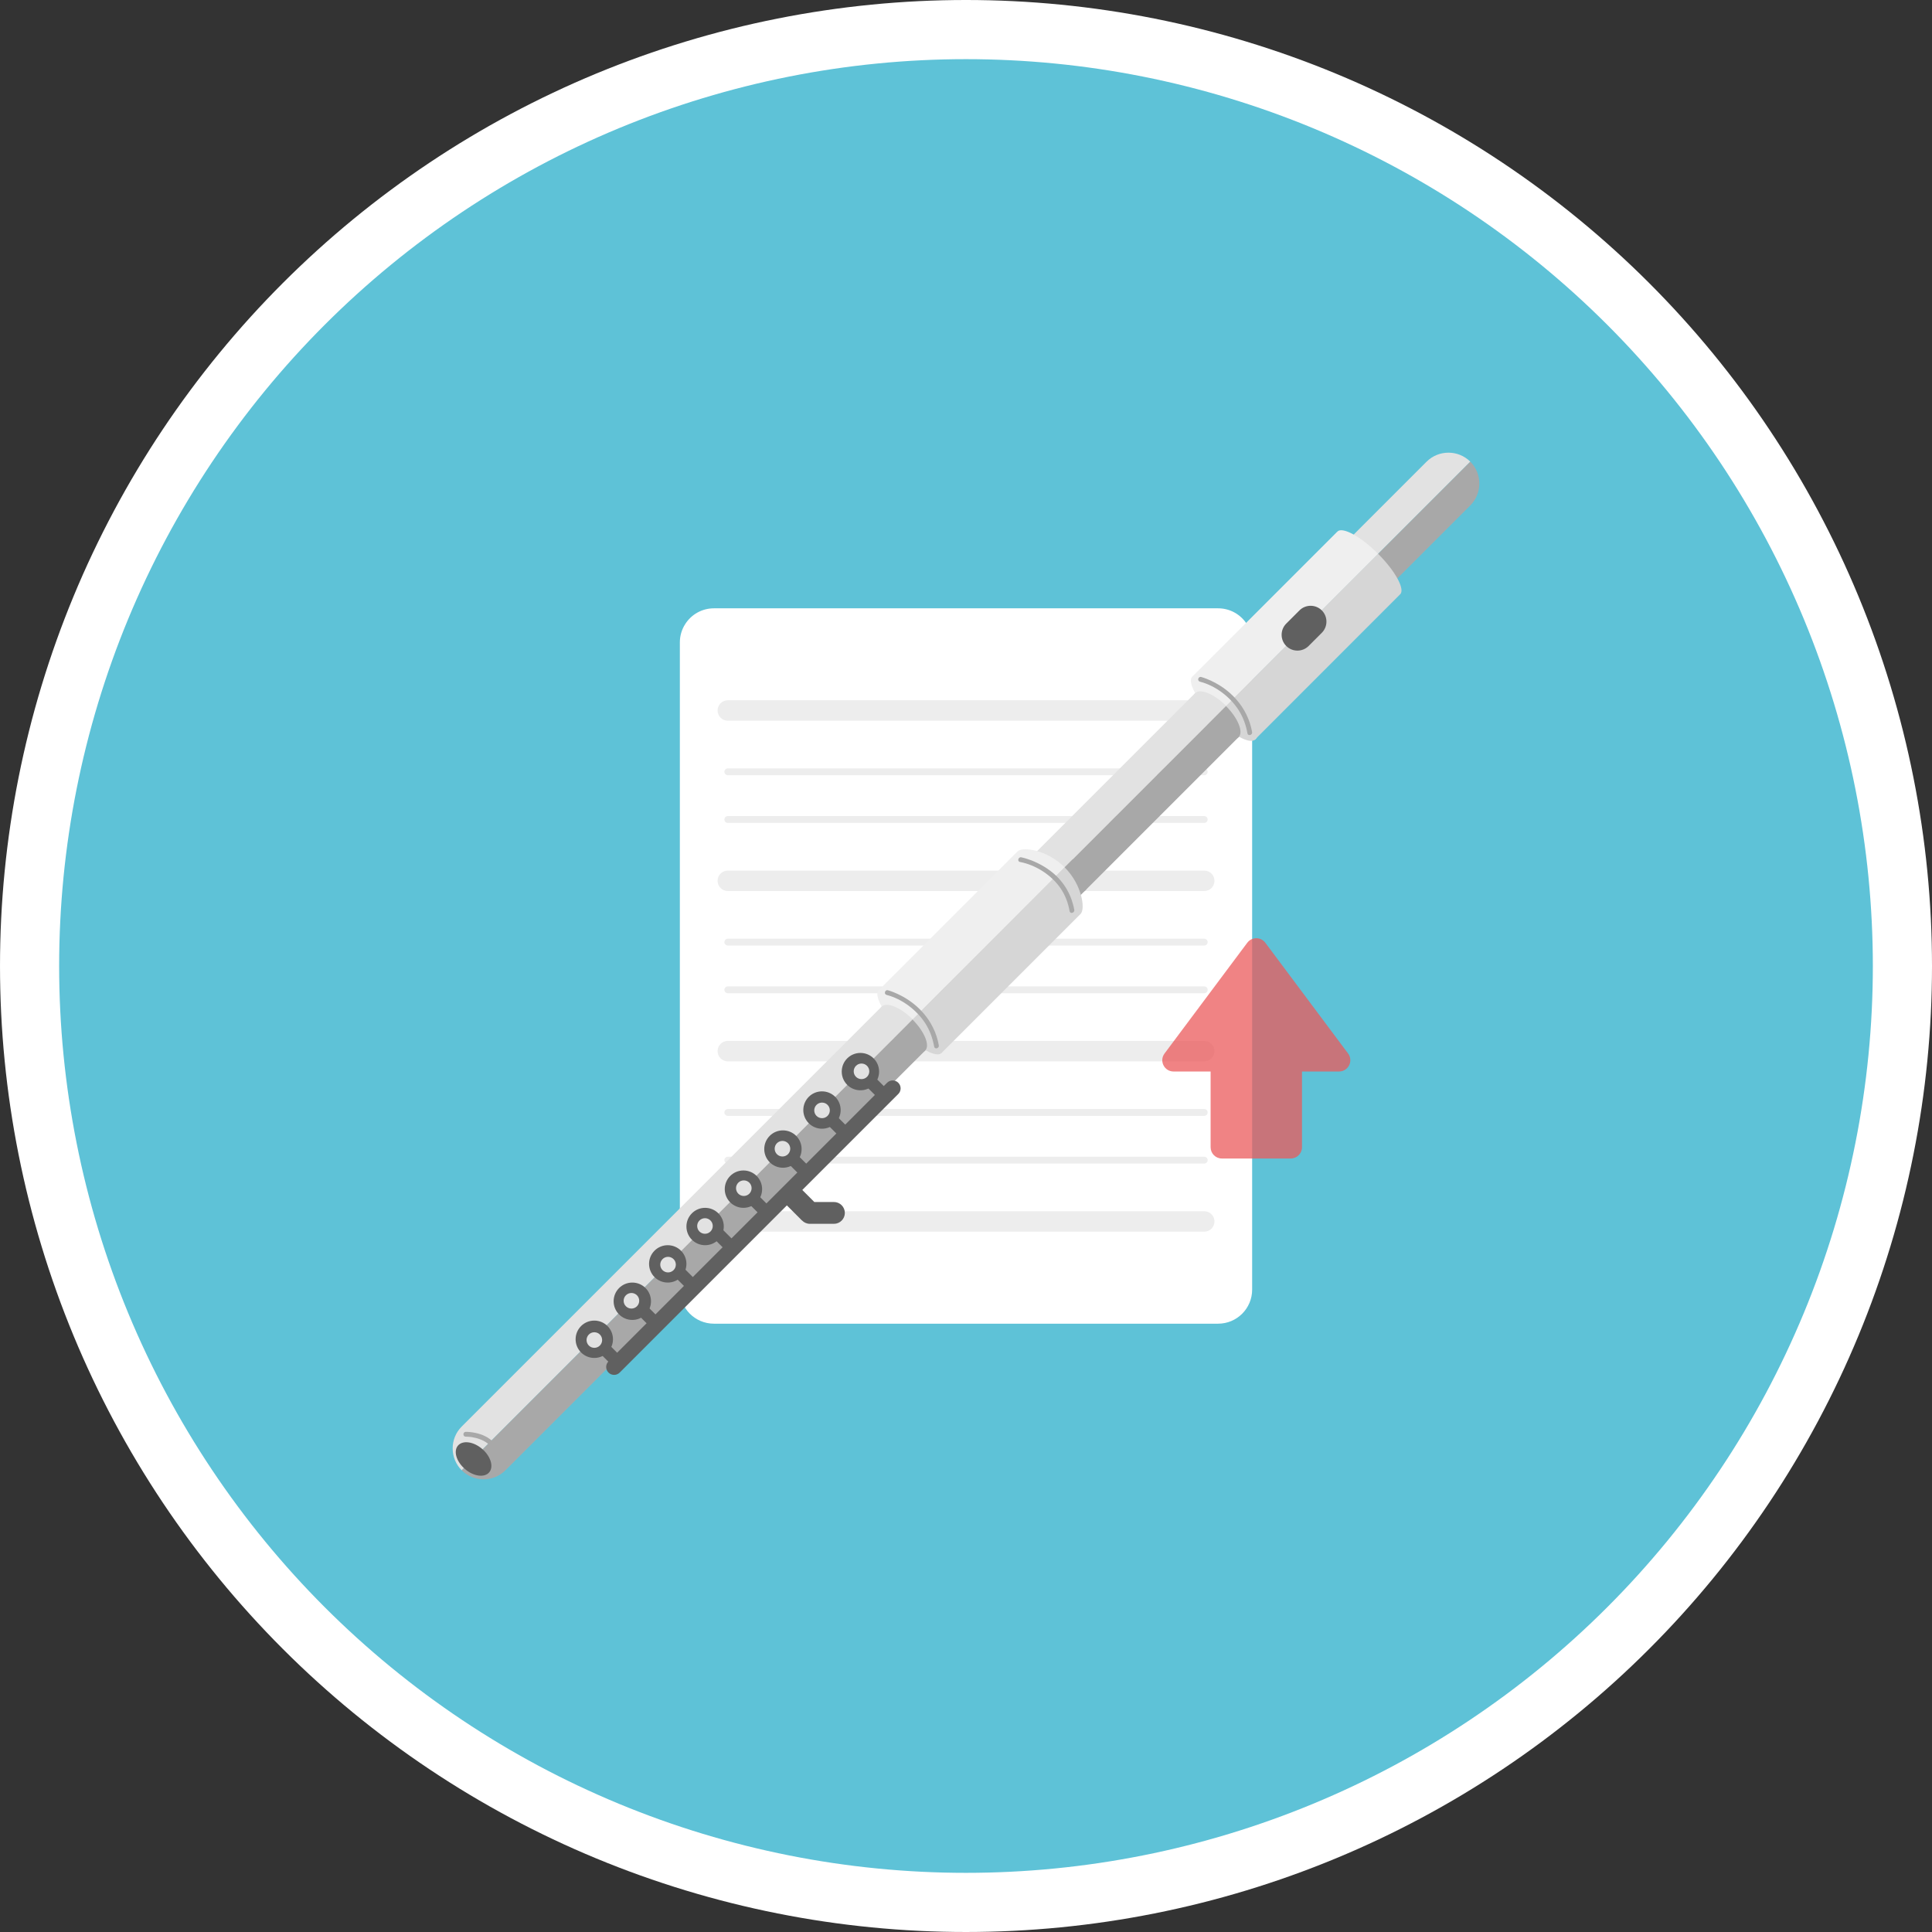 <?xml version="1.0" encoding="utf-8"?>
<!-- Generator: Adobe Illustrator 26.0.0, SVG Export Plug-In . SVG Version: 6.00 Build 0)  -->
<svg version="1.0" id="Layer_1" xmlns="http://www.w3.org/2000/svg" xmlns:xlink="http://www.w3.org/1999/xlink" x="0px" y="0px"
	 viewBox="0 0 300 300" enable-background="new 0 0 300 300" xml:space="preserve">
<rect x="0" y="0" width="300" height="300" fill="#333333" stroke="none"/>
<path fill="#FFFFFF" d="M256.065,43.933c1.736,1.736,3.428,3.513,5.077,5.332s3.252,3.677,4.809,5.575
	c1.557,1.898,3.067,3.832,4.53,5.804c1.462,1.972,2.875,3.978,4.239,6.019s2.677,4.115,3.939,6.22
	c1.262,2.106,2.472,4.241,3.629,6.406c1.157,2.165,2.261,4.357,3.31,6.576c1.05,2.219,2.044,4.463,2.984,6.731
	c0.939,2.268,1.823,4.558,2.65,6.869c0.827,2.311,1.597,4.642,2.309,6.991c0.713,2.349,1.367,4.714,1.964,7.096
	c0.596,2.381,1.134,4.776,1.613,7.184s0.898,4.826,1.259,7.254c0.361,2.428,0.661,4.864,0.901,7.307
	c0.241,2.443,0.421,4.891,0.542,7.342c0.12,2.452,0.181,4.905,0.181,7.36s-0.06,4.908-0.181,7.36
	c-0.12,2.452-0.301,4.899-0.542,7.342c-0.241,2.443-0.541,4.879-0.901,7.307c-0.36,2.428-0.78,4.846-1.259,7.254
	s-1.017,4.802-1.613,7.184c-0.596,2.381-1.251,4.746-1.964,7.096c-0.713,2.349-1.482,4.679-2.31,6.991
	c-0.827,2.311-1.71,4.601-2.65,6.869s-1.934,4.512-2.984,6.731c-1.05,2.219-2.153,4.411-3.31,6.576
	c-1.157,2.165-2.367,4.3-3.629,6.406c-1.262,2.106-2.575,4.179-3.939,6.22s-2.777,4.048-4.239,6.019
	c-1.462,1.972-2.972,3.906-4.53,5.804c-1.557,1.898-3.16,3.756-4.809,5.575s-3.341,3.596-5.077,5.332
	c-1.736,1.736-3.513,3.428-5.332,5.077s-3.677,3.252-5.575,4.809c-1.898,1.557-3.832,3.067-5.804,4.53
	c-1.972,1.462-3.978,2.875-6.019,4.239s-4.115,2.677-6.22,3.939c-2.106,1.262-4.241,2.472-6.406,3.629
	c-2.165,1.157-4.357,2.261-6.576,3.31c-2.219,1.05-4.463,2.044-6.731,2.984c-2.268,0.939-4.558,1.823-6.869,2.65
	c-2.311,0.827-4.642,1.597-6.991,2.309c-2.349,0.713-4.714,1.367-7.096,1.964c-2.381,0.596-4.776,1.134-7.183,1.613
	s-4.826,0.898-7.254,1.259c-2.428,0.36-4.864,0.661-7.307,0.901c-2.443,0.241-4.891,0.421-7.342,0.542
	c-2.452,0.12-4.905,0.181-7.36,0.181s-4.908-0.06-7.36-0.181c-2.452-0.12-4.899-0.301-7.342-0.542
	c-2.443-0.241-4.879-0.541-7.307-0.901s-4.846-0.78-7.254-1.259s-4.802-1.017-7.183-1.613s-4.747-1.251-7.096-1.964
	c-2.349-0.713-4.679-1.482-6.991-2.309c-2.311-0.827-4.601-1.71-6.869-2.65c-2.268-0.939-4.512-1.934-6.731-2.984
	s-4.411-2.153-6.576-3.31c-2.165-1.157-4.3-2.367-6.406-3.629c-2.106-1.262-4.179-2.575-6.22-3.939
	c-2.041-1.364-4.048-2.777-6.019-4.239c-1.972-1.462-3.906-2.972-5.804-4.53c-1.898-1.557-3.756-3.16-5.575-4.809
	s-3.596-3.341-5.332-5.077c-1.736-1.736-3.428-3.513-5.077-5.332s-3.252-3.677-4.809-5.575c-1.557-1.898-3.067-3.832-4.53-5.804
	c-1.462-1.972-2.875-3.978-4.239-6.019s-2.677-4.115-3.939-6.22c-1.262-2.106-2.472-4.241-3.629-6.406
	c-1.157-2.165-2.261-4.357-3.31-6.576c-1.05-2.219-2.044-4.463-2.984-6.731c-0.939-2.268-1.823-4.558-2.65-6.869
	s-1.597-4.642-2.309-6.991c-0.713-2.349-1.367-4.714-1.964-7.096c-0.596-2.381-1.134-4.776-1.613-7.183
	c-0.479-2.408-0.898-4.826-1.259-7.254c-0.36-2.428-0.661-4.864-0.901-7.307c-0.241-2.443-0.421-4.891-0.542-7.342
	c-0.12-2.453-0.18-4.906-0.18-7.361s0.06-4.908,0.181-7.36c0.12-2.452,0.301-4.899,0.542-7.342s0.541-4.879,0.901-7.307
	s0.78-4.846,1.259-7.254s1.017-4.802,1.613-7.183s1.251-4.747,1.964-7.096s1.482-4.679,2.309-6.991
	c0.827-2.311,1.71-4.601,2.65-6.869c0.939-2.268,1.934-4.512,2.984-6.731s2.153-4.411,3.31-6.576s2.367-4.3,3.629-6.406
	c1.262-2.106,2.575-4.179,3.939-6.22c1.364-2.041,2.777-4.048,4.239-6.019c1.462-1.972,2.972-3.906,4.53-5.804
	c1.557-1.898,3.16-3.756,4.809-5.575c1.649-1.819,3.341-3.596,5.077-5.332s3.513-3.428,5.332-5.077s3.677-3.252,5.575-4.809
	c1.898-1.557,3.832-3.067,5.804-4.53c1.972-1.462,3.978-2.875,6.019-4.239s4.115-2.677,6.22-3.939
	c2.106-1.262,4.241-2.472,6.406-3.629s4.357-2.261,6.576-3.31c2.219-1.05,4.463-2.044,6.731-2.984
	c2.268-0.939,4.558-1.823,6.869-2.65c2.311-0.827,4.642-1.597,6.991-2.309c2.349-0.713,4.714-1.367,7.096-1.964
	c2.381-0.596,4.776-1.134,7.184-1.613s4.826-0.899,7.254-1.259s4.864-0.661,7.307-0.901c2.443-0.241,4.89-0.421,7.342-0.542
	c2.45-0.12,4.903-0.18,7.358-0.18s4.908,0.06,7.36,0.181c2.452,0.12,4.899,0.301,7.342,0.542s4.879,0.541,7.307,0.901
	c2.428,0.36,4.846,0.78,7.254,1.259s4.802,1.017,7.183,1.613s4.747,1.251,7.096,1.964s4.679,1.482,6.991,2.309
	c2.311,0.827,4.601,1.71,6.869,2.65c2.268,0.939,4.512,1.934,6.731,2.984c2.219,1.05,4.411,2.153,6.576,3.31
	c2.165,1.157,4.3,2.367,6.406,3.629s4.179,2.575,6.22,3.939c2.041,1.364,4.048,2.777,6.019,4.239
	c1.972,1.462,3.906,2.972,5.804,4.53c1.898,1.557,3.756,3.16,5.575,4.809C252.552,40.505,254.329,42.197,256.065,43.933z"/>
<path fill="#5EC2D7" d="M290.815,150c0,2.305-0.057,4.608-0.17,6.909c-0.113,2.302-0.283,4.599-0.508,6.893
	c-0.226,2.293-0.508,4.58-0.846,6.859c-0.338,2.28-0.732,4.549-1.182,6.81c-0.45,2.26-0.954,4.508-1.514,6.744
	c-0.56,2.235-1.174,4.456-1.843,6.661c-0.669,2.205-1.392,4.393-2.168,6.563s-1.605,4.319-2.487,6.448s-1.816,4.235-2.801,6.318
	s-2.021,4.141-3.107,6.174c-1.086,2.032-2.222,4.037-3.407,6.014c-1.185,1.977-2.417,3.923-3.698,5.839
	c-1.28,1.916-2.607,3.8-3.98,5.651c-1.373,1.851-2.79,3.667-4.252,5.449c-1.462,1.781-2.967,3.526-4.514,5.233
	c-1.548,1.708-3.136,3.376-4.766,5.006c-1.63,1.63-3.298,3.218-5.006,4.766s-3.452,3.052-5.233,4.514s-3.598,2.879-5.449,4.252
	c-1.851,1.373-3.735,2.699-5.651,3.98c-1.916,1.28-3.863,2.513-5.839,3.698c-1.977,1.185-3.981,2.32-6.014,3.407
	c-2.032,1.086-4.09,2.122-6.174,3.107c-2.083,0.985-4.189,1.919-6.319,2.801c-2.129,0.882-4.279,1.711-6.448,2.487
	s-4.357,1.499-6.563,2.168c-2.205,0.669-4.426,1.283-6.661,1.843s-4.483,1.065-6.744,1.514c-2.26,0.45-4.53,0.843-6.81,1.182
	c-2.28,0.338-4.566,0.62-6.859,0.846s-4.591,0.395-6.893,0.508s-4.605,0.17-6.909,0.17c-2.305,0-4.608-0.057-6.909-0.17
	s-4.599-0.283-6.893-0.508c-2.293-0.226-4.58-0.508-6.859-0.846c-2.28-0.338-4.549-0.732-6.81-1.182
	c-2.26-0.45-4.508-0.954-6.744-1.514c-2.235-0.56-4.456-1.174-6.661-1.843c-2.205-0.669-4.393-1.392-6.563-2.168
	c-2.17-0.776-4.319-1.605-6.448-2.487s-4.235-1.816-6.319-2.801c-2.083-0.985-4.141-2.021-6.173-3.107s-4.037-2.222-6.014-3.407
	c-1.977-1.185-3.923-2.417-5.839-3.698c-1.916-1.28-3.8-2.607-5.651-3.98c-1.851-1.373-3.667-2.79-5.449-4.252
	c-1.781-1.462-3.526-2.967-5.233-4.514c-1.708-1.548-3.376-3.136-5.006-4.766s-3.218-3.298-4.766-5.006s-3.052-3.452-4.514-5.233
	s-2.879-3.598-4.252-5.449c-1.373-1.851-2.699-3.735-3.98-5.651c-1.28-1.916-2.513-3.863-3.698-5.839
	c-1.185-1.977-2.32-3.981-3.407-6.014c-1.086-2.032-2.122-4.09-3.107-6.174c-0.985-2.083-1.919-4.189-2.801-6.318
	s-1.711-4.279-2.487-6.448c-0.776-2.17-1.499-4.357-2.168-6.563c-0.669-2.205-1.283-4.426-1.843-6.661s-1.065-4.483-1.514-6.744
	c-0.45-2.26-0.843-4.53-1.182-6.81c-0.338-2.28-0.62-4.566-0.846-6.859s-0.395-4.591-0.508-6.893s-0.17-4.605-0.17-6.909
	c0-2.305,0.057-4.608,0.17-6.909c0.113-2.302,0.283-4.599,0.508-6.893c0.226-2.293,0.508-4.58,0.846-6.859
	c0.338-2.28,0.732-4.549,1.182-6.81c0.45-2.26,0.954-4.508,1.514-6.744c0.56-2.235,1.174-4.456,1.843-6.661
	c0.669-2.205,1.392-4.393,2.168-6.563c0.776-2.17,1.606-4.319,2.487-6.448c0.882-2.129,1.816-4.235,2.801-6.318
	s2.021-4.141,3.107-6.174c1.086-2.032,2.222-4.037,3.407-6.014c1.185-1.977,2.417-3.923,3.698-5.839
	c1.28-1.916,2.607-3.8,3.98-5.651s2.79-3.667,4.252-5.449c1.462-1.781,2.967-3.526,4.514-5.233c1.548-1.708,3.136-3.376,4.766-5.006
	c1.63-1.63,3.298-3.218,5.006-4.766s3.452-3.052,5.233-4.514c1.781-1.462,3.598-2.879,5.449-4.252s3.735-2.699,5.651-3.98
	c1.916-1.28,3.863-2.513,5.839-3.698c1.977-1.185,3.981-2.32,6.014-3.407c2.032-1.086,4.09-2.122,6.173-3.107
	s4.189-1.919,6.319-2.801c2.129-0.882,4.279-1.711,6.448-2.487c2.17-0.776,4.357-1.499,6.563-2.168
	c2.205-0.669,4.426-1.283,6.661-1.843s4.483-1.065,6.744-1.514c2.26-0.45,4.53-0.843,6.81-1.182c2.28-0.338,4.566-0.62,6.859-0.846
	s4.591-0.395,6.893-0.508s4.605-0.17,6.909-0.17c2.305,0,4.608,0.057,6.909,0.17c2.302,0.113,4.599,0.283,6.893,0.508
	c2.293,0.226,4.58,0.508,6.859,0.846c2.28,0.338,4.549,0.732,6.81,1.182c2.26,0.45,4.508,0.954,6.744,1.514
	c2.235,0.56,4.456,1.174,6.661,1.843c2.205,0.669,4.393,1.392,6.563,2.168s4.319,1.605,6.448,2.487s4.235,1.815,6.318,2.801
	c2.083,0.985,4.141,2.021,6.174,3.107c2.032,1.086,4.037,2.222,6.014,3.407c1.977,1.185,3.923,2.417,5.839,3.698
	c1.916,1.28,3.8,2.607,5.651,3.98s3.667,2.79,5.449,4.252c1.781,1.462,3.526,2.967,5.233,4.514c1.708,1.548,3.376,3.136,5.006,4.766
	c1.63,1.63,3.218,3.298,4.766,5.006s3.052,3.452,4.514,5.233c1.462,1.781,2.879,3.598,4.252,5.449
	c1.373,1.851,2.699,3.735,3.98,5.651c1.28,1.916,2.513,3.863,3.698,5.839c1.185,1.977,2.32,3.981,3.407,6.014
	c1.086,2.032,2.122,4.09,3.107,6.174c0.985,2.083,1.919,4.189,2.801,6.318s1.711,4.279,2.487,6.448
	c0.776,2.17,1.499,4.357,2.168,6.563c0.669,2.205,1.283,4.426,1.843,6.661s1.065,4.483,1.514,6.744c0.45,2.26,0.843,4.53,1.182,6.81
	c0.338,2.28,0.62,4.566,0.846,6.859s0.395,4.591,0.508,6.893S290.815,147.695,290.815,150z"/>
<g>
	<g>
		<g>
			<path fill="#FFFFFF" d="M194.433,99.749v100.502c0,2.92-2.359,5.29-5.29,5.29h-78.286c-2.92,0-5.29-2.37-5.29-5.29V99.749
				c0-1.047,0.307-2.031,0.836-2.846c0.931-1.471,2.581-2.444,4.454-2.444h78.286c1.883,0,3.523,0.973,4.464,2.444
				C194.126,97.718,194.433,98.701,194.433,99.749z"/>
		</g>
		<g>
			<g>
				<g>
					<path fill="#EDEDED" d="M186.996,191.255h-73.982c-0.876,0-1.587-0.711-1.587-1.587c0-0.876,0.711-1.587,1.587-1.587h73.982
						c0.876,0,1.587,0.711,1.587,1.587C188.583,190.544,187.872,191.255,186.996,191.255z"/>
				</g>
				<g>
					<path fill="#EDEDED" d="M186.996,164.807h-73.982c-0.876,0-1.587-0.711-1.587-1.587s0.711-1.587,1.587-1.587h73.982
						c0.876,0,1.587,0.711,1.587,1.587S187.872,164.807,186.996,164.807z"/>
				</g>
			</g>
			<g>
				<path fill="#EDEDED" d="M186.996,138.359h-73.982c-0.876,0-1.587-0.711-1.587-1.587c0-0.876,0.711-1.587,1.587-1.587h73.982
					c0.876,0,1.587,0.711,1.587,1.587C188.583,137.648,187.872,138.359,186.996,138.359z"/>
			</g>
			<g>
				<path fill="#EDEDED" d="M186.996,111.911h-73.982c-0.876,0-1.587-0.711-1.587-1.587c0-0.876,0.711-1.587,1.587-1.587h73.982
					c0.876,0,1.587,0.711,1.587,1.587C188.583,111.2,187.872,111.911,186.996,111.911z"/>
			</g>
			<g>
				<g>
					<path fill="#EDEDED" d="M186.996,120.374h-73.982c-0.292,0-0.529-0.237-0.529-0.529s0.237-0.529,0.529-0.529h73.982
						c0.292,0,0.529,0.237,0.529,0.529S187.288,120.374,186.996,120.374z"/>
				</g>
				<g>
					<path fill="#EDEDED" d="M186.996,127.78h-73.982c-0.292,0-0.529-0.237-0.529-0.529c0-0.292,0.237-0.529,0.529-0.529h73.982
						c0.292,0,0.529,0.237,0.529,0.529C187.525,127.543,187.288,127.78,186.996,127.78z"/>
				</g>
			</g>
			<g>
				<g>
					<path fill="#EDEDED" d="M186.996,146.822h-73.982c-0.292,0-0.529-0.237-0.529-0.529s0.237-0.529,0.529-0.529h73.982
						c0.292,0,0.529,0.237,0.529,0.529S187.288,146.822,186.996,146.822z"/>
				</g>
				<g>
					<path fill="#EDEDED" d="M186.996,154.228h-73.982c-0.292,0-0.529-0.237-0.529-0.529s0.237-0.529,0.529-0.529h73.982
						c0.292,0,0.529,0.237,0.529,0.529S187.288,154.228,186.996,154.228z"/>
				</g>
			</g>
			<g>
				<g>
					<path fill="#EDEDED" d="M186.996,173.27h-73.982c-0.292,0-0.529-0.237-0.529-0.529c0-0.292,0.237-0.529,0.529-0.529h73.982
						c0.292,0,0.529,0.237,0.529,0.529C187.525,173.033,187.288,173.27,186.996,173.27z"/>
				</g>
				<g>
					<path fill="#EDEDED" d="M186.996,180.676h-73.982c-0.292,0-0.529-0.237-0.529-0.529s0.237-0.529,0.529-0.529h73.982
						c0.292,0,0.529,0.237,0.529,0.529S187.288,180.676,186.996,180.676z"/>
				</g>
			</g>
		</g>
	</g>
</g>
<g>
	<path fill="#E2E2E2" d="M228.312,71.693L71.695,228.309c-1.869-1.869-1.875-4.923-0.005-6.792L221.515,71.693
		C223.384,69.823,226.443,69.823,228.312,71.693z"/>
	<path fill="#A8A8A8" d="M228.306,78.484L78.481,228.309c-1.869,1.869-4.923,1.864-6.786,0L228.312,71.693
		c0.932,0.932,1.398,2.165,1.398,3.393C229.71,76.314,229.238,77.553,228.306,78.484z"/>
	
		<ellipse transform="matrix(0.652 -0.758 0.758 0.652 -146.194 134.549)" fill="#606060" cx="73.552" cy="226.615" rx="2.054" ry="3.192"/>
	<circle fill="#606060" cx="98.185" cy="202.057" r="2.901"/>
	<circle fill="#606060" cx="92.282" cy="207.96" r="2.901"/>
	<circle fill="#606060" cx="103.687" cy="196.255" r="2.901"/>
	<circle fill="#606060" cx="109.489" cy="190.453" r="2.901"/>
	<circle fill="#606060" cx="121.573" cy="178.425" r="2.901"/>
	<circle fill="#606060" cx="127.638" cy="172.367" r="2.901"/>
	<circle fill="#606060" cx="133.605" cy="166.399" r="2.901"/>
	<circle fill="#606060" cx="115.44" cy="184.651" r="2.901"/>
	<path fill="#606060" d="M94.487,213.132L94.487,213.132c-0.481-0.481-0.481-1.261,0-1.741l43.259-43.259
		c0.481-0.481,1.261-0.481,1.741,0l0,0c0.481,0.481,0.481,1.261,0,1.741l-43.259,43.259
		C95.748,213.613,94.968,213.613,94.487,213.132z"/>
	
		<rect x="99.607" y="202.295" transform="matrix(0.707 -0.707 0.707 0.707 -114.972 130.948)" fill="#606060" width="1.951" height="3.926"/>
	
		<rect x="93.654" y="208.247" transform="matrix(0.707 -0.707 0.707 0.707 -120.924 128.482)" fill="#606060" width="1.951" height="3.926"/>
	
		<rect x="105.408" y="196.494" transform="matrix(0.707 -0.707 0.707 0.707 -109.171 133.351)" fill="#606060" width="1.951" height="3.926"/>
	
		<rect x="111.411" y="190.49" transform="matrix(0.707 -0.707 0.707 0.707 -103.167 135.838)" fill="#606060" width="1.951" height="3.926"/>
	
		<rect x="116.541" y="184.766" transform="matrix(0.707 -0.707 0.707 0.707 -97.618 137.788)" fill="#606060" width="1.951" height="3.926"/>
	
		<rect x="122.673" y="178.539" transform="matrix(0.707 -0.707 0.707 0.707 -91.418 140.301)" fill="#606060" width="1.951" height="3.926"/>
	
		<rect x="128.737" y="172.481" transform="matrix(0.707 -0.707 0.707 0.707 -85.359 142.814)" fill="#606060" width="1.951" height="3.926"/>
	
		<rect x="134.722" y="166.498" transform="matrix(0.707 -0.707 0.707 0.707 -79.375 145.294)" fill="#606060" width="1.951" height="3.926"/>
	<path fill="#EFEFEF" d="M142.734,157.195l-2.86,2.86c-2.69-2.68-4.22-5.5-3.43-6.29
		C137.234,152.975,140.055,154.505,142.734,157.195z"/>
	<path fill="#D6D6D6" d="M146.195,163.515c-0.79,0.79-3.62-0.75-6.31-3.44c-0.01-0.01-0.01-0.01-0.01-0.02l2.86-2.86
		c0.01,0,0.01,0,0.02,0.01C145.445,159.895,146.984,162.725,146.195,163.515z"/>
	<path fill="#A8A8A8" d="M168.546,138.254c-0.791,0.783-2.946-0.093-4.83-1.961l2.868-2.868
		C168.453,135.308,169.329,137.463,168.546,138.254z"/>
	<path fill="#EFEFEF" d="M158.008,132.202c0.79-0.79,4.602-0.232,7.292,2.458l0.03,0.03l-23.68,23.69l4.84,4.84l-0.33,0.33
		l-4.88-4.88l-4.87-4.87"/>
	<path fill="#E2E2E2" d="M141.77,158.335l-2.868,2.868c-0.008-0.008-0.023-0.023-0.031-0.031c-1.884-1.884-2.775-4.062-1.985-4.853
		c0.791-0.791,2.969,0.101,4.853,1.985L141.77,158.335z"/>
	<path fill="#D6D6D6" d="M146.139,163.571l-5.209-4.471l24.4-24.41c2.67,2.68,3.25,6.44,2.46,7.229"/>
	<path fill="#A8A8A8" d="M143.659,163.141c-0.791,0.783-2.946-0.093-4.83-1.961l2.868-2.868
		C143.566,160.195,144.442,162.35,143.659,163.141z"/>
	<path fill="#EFEFEF" d="M191.412,108.518l-2.86,2.86c-2.69-2.68-4.22-5.5-3.43-6.29
		C185.912,104.298,188.732,105.828,191.412,108.518z"/>
	<path fill="#D6D6D6" d="M194.872,114.838c-0.79,0.79-3.62-0.75-6.31-3.44c-0.01-0.01-0.01-0.01-0.01-0.02l2.86-2.86
		c0.01,0,0.01,0,0.02,0.01C194.122,111.218,195.662,114.048,194.872,114.838z"/>
	<path fill="#EFEFEF" d="M190.327,109.703l4.84,4.84l-0.33,0.33l-4.88-4.88l-4.87-4.87l22.52-22.52l0.02,0.01
		c0.02-0.02,0.02-0.05,0.04-0.07c0.79-0.79,3.62,0.75,6.31,3.44l0.03,0.03L190.327,109.703z"/>
	<path fill="#E2E2E2" d="M190.447,109.658l-2.868,2.868c-0.008-0.008-0.023-0.023-0.031-0.031c-1.884-1.884-2.775-4.062-1.985-4.853
		c0.791-0.791,2.969,0.101,4.853,1.985L190.447,109.658z"/>
	<path fill="#D6D6D6" d="M217.417,92.293c-0.02,0.02-0.06,0.02-0.08,0.04l0.01,0.02l-22.531,22.541l-5.209-4.471l24.4-24.41
		C216.677,88.693,218.207,91.503,217.417,92.293z"/>
	<path fill="#A8A8A8" d="M192.336,114.463c-0.791,0.783-2.946-0.093-4.83-1.961l2.868-2.868
		C192.243,111.517,193.119,113.672,192.336,114.463z"/>
	<path fill="#606060" d="M199.728,100.308L199.728,100.308c-0.956-0.956-0.956-2.519,0-3.475l2.049-2.049
		c0.956-0.956,2.519-0.956,3.475,0l0,0c0.956,0.956,0.956,2.519,0,3.475l-2.049,2.049
		C202.247,101.264,200.683,101.264,199.728,100.308z"/>
	<path fill="#606060" d="M131.188,188.341c0-0.931-0.762-1.694-1.694-1.694h-3.046l-2.221-2.221c-0.659-0.659-1.736-0.659-2.395,0
		s-0.659,1.736,0,2.395l2.646,2.646c0.019,0.019,0.042,0.032,0.062,0.05c0.308,0.317,0.737,0.517,1.212,0.517h3.742
		C130.426,190.035,131.188,189.273,131.188,188.341z"/>
	<g>
		<path fill="#A8A8A8" d="M137.674,154.491c2.403,0.623,4.699,2.358,6.018,4.432c0.698,1.098,1.139,2.317,1.365,3.596
			c0.084,0.474,0.807,0.273,0.723-0.199c-0.681-3.86-3.459-6.839-7.045-8.257c-0.282-0.111-0.569-0.219-0.862-0.295
			C137.406,153.646,137.207,154.369,137.674,154.491L137.674,154.491z"/>
	</g>
	<g>
		<path fill="#A8A8A8" d="M72.323,223.085c0.168-0.004,0.338,0.007,0.506,0.021c0.08,0.007,0.159,0.015,0.238,0.024
			c0.024,0.003,0.17,0.023,0.068,0.008c0.06,0.008,0.12,0.018,0.18,0.027c0.224,0.037,0.446,0.084,0.666,0.143
			c1.029,0.274,2.01,0.814,2.579,1.766c0.439,0.735,0.558,1.59,0.526,2.434c-0.019,0.483,0.731,0.482,0.75,0
			c0.062-1.586-0.47-3.09-1.771-4.053c-0.88-0.651-1.974-0.964-3.05-1.082c-0.228-0.025-0.461-0.044-0.691-0.039
			C71.841,222.346,71.839,223.096,72.323,223.085L72.323,223.085z"/>
	</g>
	<g>
		<path fill="#A8A8A8" d="M186.32,105.845c2.403,0.623,4.699,2.358,6.018,4.432c0.698,1.098,1.139,2.317,1.365,3.596
			c0.084,0.474,0.807,0.273,0.723-0.199c-0.681-3.86-3.459-6.839-7.045-8.257c-0.282-0.111-0.569-0.219-0.862-0.295
			C186.052,105.001,185.852,105.724,186.32,105.845L186.32,105.845z"/>
	</g>
	<g>
		<path fill="#A8A8A8" d="M158.384,133.845c2.442,0.465,4.884,2.025,6.283,4.067c0.738,1.077,1.197,2.292,1.423,3.575
			c0.084,0.474,0.807,0.273,0.723-0.199c-0.393-2.23-1.53-4.245-3.266-5.703c-1.191-1-2.589-1.745-4.068-2.22
			c-0.293-0.094-0.593-0.184-0.896-0.242C158.112,133.032,157.91,133.755,158.384,133.845L158.384,133.845z"/>
	</g>
	<circle fill="#E2E2E2" cx="92.29" cy="208.081" r="1.21"/>
	<circle fill="#E2E2E2" cx="98.048" cy="201.984" r="1.21"/>
	<circle fill="#E2E2E2" cx="103.734" cy="196.371" r="1.21"/>
	<circle fill="#E2E2E2" cx="109.468" cy="190.371" r="1.21"/>
	<circle fill="#E2E2E2" cx="115.5" cy="184.5" r="1.21"/>
	<circle fill="#E2E2E2" cx="121.5" cy="178.371" r="1.21"/>
	<circle fill="#E2E2E2" cx="127.645" cy="172.419" r="1.21"/>
	<circle fill="#E2E2E2" cx="133.774" cy="166.355" r="1.21"/>
</g>
<path opacity="0.75" fill="#EB595B" d="M209.329,163.586L196.48,146.39c-0.7-0.936-2.103-0.936-2.803,0l-12.848,17.196
	c-0.862,1.154-0.039,2.797,1.402,2.797h5.753v11.761c0,0.966,0.783,1.749,1.749,1.749h10.691c0.966,0,1.749-0.783,1.749-1.749
	v-11.761h5.753C209.367,166.383,210.191,164.74,209.329,163.586z"/>
</svg>
